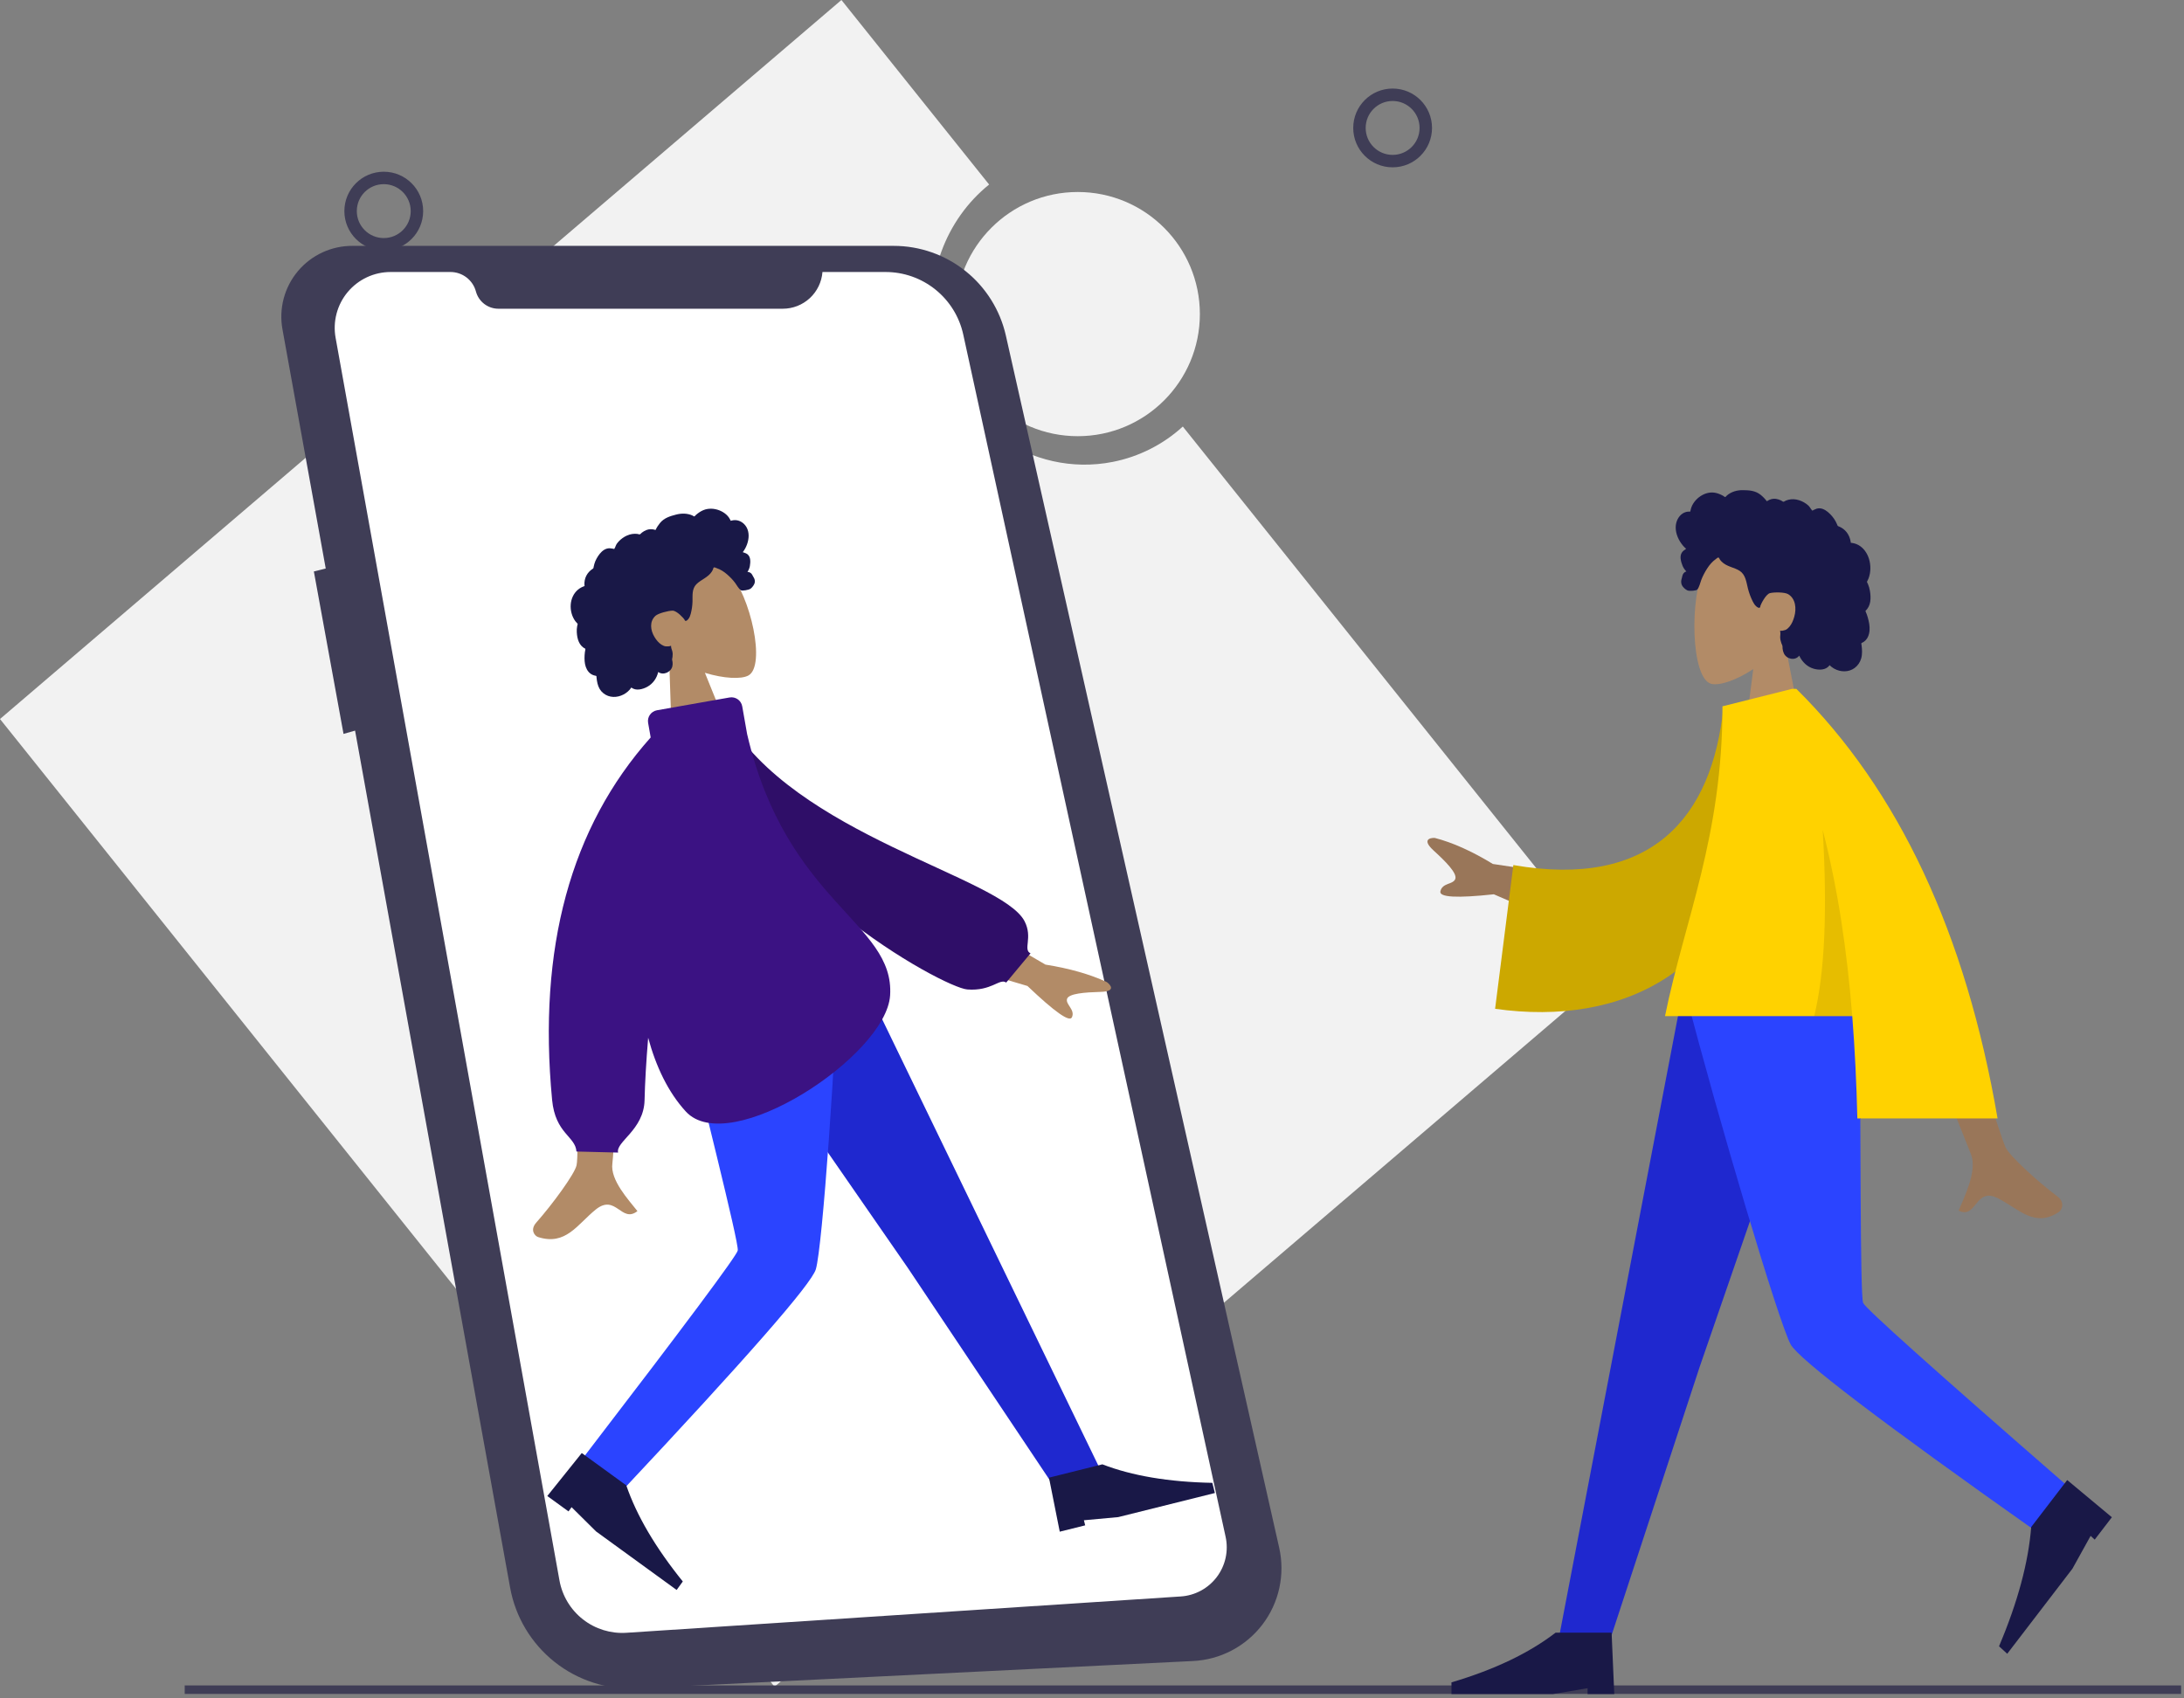 <svg width="351" height="273" viewBox="0 0 351 273" fill="none" xmlns="http://www.w3.org/2000/svg">
<rect x="0" y="0" width="351" height="273" fill="#808080" stroke="none"/>
<g clip-path="url(#clip0)">
<path d="M259.708 155.552L190.094 68.561C186.933 71.452 183.039 73.418 178.836 74.246C165.731 76.827 152.932 67.877 150.249 54.256C148.353 44.628 152.024 35.248 158.965 29.662L135.229 0L0 115.574L124.48 271.126L259.708 155.552Z" fill="#F2F2F2"/>
<path d="M29.684 271.919H350.54" stroke="#3F3D56" stroke-width="2" stroke-miterlimit="10"/>
<path d="M223.815 25.897C226.759 25.897 229.146 23.51 229.146 20.565C229.146 17.62 226.759 15.233 223.815 15.233C220.87 15.233 218.483 17.62 218.483 20.565C218.483 23.51 220.87 25.897 223.815 25.897Z" stroke="#3F3D56" stroke-width="2" stroke-miterlimit="10"/>
<path d="M294.273 180.904C297.217 180.904 299.604 178.517 299.604 175.573C299.604 172.628 297.217 170.241 294.273 170.241C291.329 170.241 288.942 172.628 288.942 175.573C288.942 178.517 291.329 180.904 294.273 180.904Z" stroke="#3F3D56" stroke-width="2" stroke-miterlimit="10"/>
<path d="M61.676 39.266C64.621 39.266 67.008 36.879 67.008 33.934C67.008 30.989 64.621 28.602 61.676 28.602C58.732 28.602 56.345 30.989 56.345 33.934C56.345 36.879 58.732 39.266 61.676 39.266Z" stroke="#3F3D56" stroke-width="2" stroke-miterlimit="10"/>
<path d="M173.21 70.113C184.049 70.113 192.836 61.326 192.836 50.487C192.836 39.649 184.049 30.862 173.21 30.862C162.372 30.862 153.585 39.649 153.585 50.487C153.585 61.326 162.372 70.113 173.21 70.113Z" fill="#F2F2F2"/>
<path d="M56.686 39.521H143.626C147.822 39.521 151.892 40.949 155.169 43.569C158.445 46.189 160.733 49.846 161.656 53.938L205.585 248.788C206.064 250.914 206.072 253.118 205.609 255.247C205.147 257.376 204.224 259.378 202.905 261.112C201.587 262.847 199.905 264.272 197.978 265.288C196.05 266.303 193.924 266.885 191.748 266.993L102.373 271.396C97.587 271.632 92.879 270.118 89.127 267.138C85.376 264.158 82.836 259.914 81.983 255.199L57.064 117.438L55.21 117.968L50.442 91.857L52.35 91.38L45.395 52.925C45.097 51.279 45.166 49.586 45.597 47.969C46.028 46.351 46.811 44.849 47.889 43.569C48.968 42.289 50.315 41.262 51.836 40.563C53.356 39.863 55.012 39.508 56.686 39.521Z" fill="#3F3D56"/>
<path d="M132.181 43.722H142.329C145.244 43.722 148.07 44.719 150.34 46.547C152.61 48.375 154.187 50.924 154.808 53.772L196.974 247.032C197.217 248.145 197.216 249.297 196.973 250.41C196.73 251.522 196.249 252.569 195.565 253.479C194.88 254.389 194.006 255.14 193.004 255.682C192.003 256.223 190.896 256.542 189.759 256.616L100.673 262.455C98.16 262.62 95.674 261.853 93.69 260.302C91.706 258.751 90.362 256.523 89.916 254.044L53.935 54.291C53.702 52.998 53.756 51.67 54.093 50.4C54.429 49.13 55.04 47.949 55.883 46.941C56.725 45.934 57.779 45.123 58.969 44.566C60.159 44.01 61.457 43.722 62.77 43.722H72.398C73.33 43.722 74.235 44.029 74.975 44.596C75.715 45.163 76.247 45.958 76.489 46.857C76.703 47.652 77.173 48.353 77.826 48.854C78.478 49.354 79.278 49.625 80.101 49.625H125.806C127.417 49.625 128.968 49.017 130.15 47.923C131.332 46.828 132.057 45.328 132.181 43.722L132.181 43.722Z" fill="white"/>
<path fill-rule="evenodd" clip-rule="evenodd" d="M107.525 105.35C105.09 103.609 103.14 101.217 102.596 98.129C101.029 89.229 113.684 88.118 117.153 91.942C120.622 95.766 123.133 107.033 120.268 108.585C119.126 109.204 116.334 109.082 113.289 108.147L117.881 119.485L108.072 121.931L107.525 105.35Z" fill="#B28B67"/>
<path fill-rule="evenodd" clip-rule="evenodd" d="M119.973 84.739C119.591 84.075 118.893 83.6 118.111 83.603C117.922 83.603 117.733 83.631 117.551 83.684C117.486 83.704 117.472 83.727 117.43 83.689C117.398 83.66 117.377 83.577 117.358 83.539C117.297 83.421 117.23 83.307 117.155 83.198C116.899 82.827 116.549 82.529 116.161 82.302C115.435 81.876 114.548 81.678 113.71 81.811C113.252 81.884 112.825 82.068 112.437 82.319C112.237 82.45 112.047 82.597 111.866 82.752C111.811 82.799 111.647 83.003 111.582 83.009C111.51 83.015 111.328 82.878 111.261 82.849C110.433 82.489 109.522 82.493 108.657 82.715C107.681 82.966 106.752 83.25 106.085 84.049C105.944 84.218 105.814 84.397 105.694 84.582C105.631 84.679 105.571 84.778 105.515 84.88C105.482 84.941 105.45 85.004 105.42 85.067C105.369 85.174 105.388 85.2 105.27 85.164C104.818 85.023 104.336 85.025 103.892 85.195C103.628 85.297 103.384 85.444 103.159 85.615C103.083 85.672 102.921 85.868 102.831 85.892C102.741 85.916 102.512 85.829 102.41 85.818C101.86 85.758 101.307 85.847 100.799 86.065C100.276 86.29 99.794 86.641 99.407 87.057C99.22 87.257 99.066 87.466 98.964 87.72C98.92 87.829 98.884 87.943 98.829 88.048C98.797 88.109 98.721 88.183 98.713 88.253C98.718 88.211 98.048 88.128 97.987 88.127C97.66 88.124 97.351 88.218 97.075 88.392C96.556 88.719 96.174 89.258 95.88 89.785C95.73 90.056 95.611 90.344 95.523 90.641C95.481 90.783 95.446 90.927 95.417 91.073C95.403 91.144 95.403 91.227 95.378 91.294C95.346 91.38 95.313 91.39 95.229 91.444C94.807 91.722 94.453 92.102 94.225 92.552C93.993 93.009 93.897 93.523 93.93 94.032C93.932 94.062 93.959 94.182 93.946 94.201C93.928 94.228 93.833 94.242 93.799 94.255C93.68 94.3 93.564 94.351 93.452 94.409C93.245 94.516 93.049 94.647 92.872 94.797C92.179 95.386 91.796 96.26 91.725 97.154C91.651 98.092 91.903 99.083 92.462 99.846C92.552 99.969 92.652 100.086 92.762 100.192C92.83 100.257 92.845 100.254 92.834 100.343C92.822 100.442 92.78 100.545 92.761 100.644C92.698 100.965 92.68 101.294 92.698 101.621C92.728 102.157 92.813 102.707 93.038 103.198C93.143 103.426 93.279 103.641 93.451 103.824C93.539 103.918 93.635 104.003 93.739 104.079C93.793 104.118 93.849 104.154 93.907 104.188C93.94 104.207 93.98 104.221 94.01 104.245C94.082 104.301 94.079 104.241 94.077 104.351C94.073 104.506 94.019 104.671 93.999 104.825C93.979 104.984 93.965 105.144 93.955 105.304C93.935 105.629 93.931 105.955 93.959 106.279C94.012 106.901 94.188 107.534 94.607 108.012C94.787 108.217 95.012 108.38 95.262 108.487C95.385 108.54 95.513 108.58 95.644 108.606C95.711 108.62 95.791 108.613 95.833 108.664C95.878 108.719 95.865 108.854 95.873 108.927C95.937 109.557 96.053 110.206 96.382 110.757C96.686 111.265 97.173 111.658 97.729 111.86C98.808 112.253 100.044 111.907 100.89 111.167C101.111 110.974 101.307 110.753 101.471 110.511C102.189 111.1 103.289 110.801 104.023 110.399C104.938 109.899 105.554 109.022 105.783 108.015C106.59 108.614 107.827 108.046 108.053 107.122C108.108 106.896 108.115 106.66 108.09 106.429C108.077 106.308 108.037 106.192 108.021 106.073C107.999 105.92 108.062 105.752 108.083 105.594C108.125 105.287 108.122 104.982 108.049 104.68C108.012 104.522 107.954 104.374 107.9 104.222C107.851 104.085 107.858 103.944 107.845 103.8C107.605 103.904 107.282 103.913 107.027 103.899C106.777 103.885 106.513 103.751 106.306 103.621C105.827 103.316 105.464 102.851 105.175 102.37C104.541 101.315 104.343 99.909 105.335 98.995C105.798 98.57 107.402 98.171 108.075 98.156C108.784 98.141 109.912 99.431 109.984 99.56C110.029 99.641 110.044 99.75 110.137 99.788C110.342 99.87 110.574 99.58 110.676 99.44C110.85 99.199 110.946 98.911 111.02 98.626C111.181 98.004 111.275 97.357 111.295 96.716C111.31 96.221 111.275 95.724 111.334 95.231C111.392 94.74 111.56 94.273 111.913 93.915C112.297 93.526 112.781 93.251 113.235 92.953C113.685 92.658 114.117 92.327 114.408 91.867C114.472 91.766 114.533 91.66 114.577 91.549C114.612 91.461 114.629 91.305 114.698 91.238C114.807 91.132 115.039 91.278 115.166 91.32C115.791 91.528 116.36 91.894 116.853 92.326C117.344 92.755 117.765 93.181 118.15 93.701C118.436 94.086 118.685 94.609 119.087 94.883C119.266 95.006 120.333 94.841 120.636 94.62C120.939 94.398 121.229 93.947 121.286 93.695C121.345 93.437 121.31 93.179 121.198 92.941C121.132 92.8 121.039 92.678 120.97 92.541C120.912 92.426 120.859 92.317 120.772 92.221C120.607 92.038 120.377 91.934 120.13 91.928C120.316 91.646 120.449 91.331 120.513 91C120.579 90.656 120.607 90.251 120.557 89.905C120.517 89.623 120.403 89.349 120.194 89.15C119.974 88.942 119.654 88.85 119.374 88.756C119.671 88.375 119.9 87.945 120.063 87.491C120.379 86.608 120.454 85.577 119.973 84.739Z" fill="#191847"/>
<path fill-rule="evenodd" clip-rule="evenodd" d="M113.266 156.677L145.882 203.775L169.211 238.666L177.065 236.707L135.612 151.105L113.266 156.677Z" fill="#1F28CF"/>
<path fill-rule="evenodd" clip-rule="evenodd" d="M108.41 157.887C112.644 175.782 118.788 199.764 118.567 201.001C118.42 201.825 110.206 212.845 93.925 234.063L99.69 239.937C119.924 218.377 130.399 206.407 131.116 204.028C132.19 200.46 134.35 169.549 134.927 151.276L108.41 157.887Z" fill="#2B44FF"/>
<path fill-rule="evenodd" clip-rule="evenodd" d="M87.958 240.47L93.498 233.562L100.654 238.761C102.315 243.611 105.342 248.761 109.736 254.209L108.745 255.573L95.796 246.164L91.861 242.264L91.366 242.946L87.958 240.47Z" fill="#191847"/>
<path fill-rule="evenodd" clip-rule="evenodd" d="M170.317 246.204L168.586 237.519L177.169 235.379C181.951 237.226 187.842 238.217 194.84 238.353L195.248 239.988L179.717 243.86L174.2 244.367L174.404 245.185L170.317 246.204Z" fill="#191847"/>
<path fill-rule="evenodd" clip-rule="evenodd" d="M286.783 102.971C288.76 100.431 290.098 97.317 289.874 93.829C289.23 83.778 276.451 85.989 273.965 91.062C271.479 96.135 271.775 109.003 274.987 109.91C276.269 110.271 278.998 109.385 281.776 107.552L280.032 121.058H290.327L286.783 102.971Z" fill="#B28B67"/>
<path fill-rule="evenodd" clip-rule="evenodd" d="M269.404 84.029C269.618 83.209 270.191 82.506 270.964 82.298C271.151 82.247 271.345 82.227 271.538 82.236C271.607 82.239 271.626 82.26 271.658 82.207C271.682 82.168 271.683 82.072 271.693 82.026C271.724 81.883 271.762 81.741 271.809 81.603C271.971 81.132 272.243 80.715 272.57 80.364C273.183 79.708 274.011 79.255 274.871 79.173C275.342 79.128 275.809 79.212 276.254 79.379C276.485 79.466 276.708 79.574 276.926 79.694C276.991 79.73 277.204 79.906 277.269 79.894C277.342 79.882 277.488 79.684 277.547 79.635C278.277 79.022 279.178 78.78 280.087 78.788C281.113 78.796 282.101 78.852 282.957 79.537C283.138 79.682 283.311 79.841 283.475 80.008C283.562 80.096 283.645 80.187 283.725 80.282C283.774 80.34 283.82 80.398 283.866 80.459C283.942 80.561 283.93 80.594 284.037 80.523C284.449 80.249 284.927 80.121 285.407 80.186C285.693 80.224 285.97 80.318 286.234 80.442C286.324 80.484 286.532 80.651 286.627 80.653C286.722 80.654 286.927 80.499 287.025 80.46C287.553 80.246 288.122 80.193 288.678 80.292C289.25 80.394 289.813 80.644 290.298 80.99C290.531 81.156 290.735 81.34 290.898 81.587C290.969 81.694 291.033 81.807 291.113 81.906C291.16 81.964 291.253 82.023 291.278 82.097C291.263 82.053 291.904 81.782 291.964 81.765C292.287 81.673 292.615 81.691 292.931 81.805C293.524 82.019 294.035 82.499 294.455 82.991C294.67 83.243 294.859 83.522 295.019 83.82C295.096 83.962 295.166 84.109 295.23 84.259C295.261 84.331 295.282 84.422 295.323 84.487C295.375 84.571 295.411 84.573 295.507 84.61C295.992 84.796 296.435 85.112 296.773 85.538C297.114 85.969 297.335 86.5 297.428 87.059C297.433 87.092 297.437 87.229 297.454 87.246C297.478 87.271 297.576 87.26 297.613 87.265C297.741 87.281 297.868 87.306 297.994 87.338C298.225 87.398 298.45 87.486 298.662 87.602C299.492 88.051 300.085 88.894 300.376 89.842C300.68 90.837 300.675 91.977 300.311 92.953C300.252 93.111 300.182 93.264 300.1 93.409C300.049 93.498 300.033 93.498 300.066 93.591C300.102 93.695 300.169 93.796 300.213 93.897C300.354 94.228 300.453 94.579 300.515 94.937C300.618 95.525 300.669 96.143 300.568 96.735C300.521 97.01 300.439 97.279 300.314 97.524C300.25 97.649 300.176 97.768 300.092 97.877C300.048 97.934 300.002 97.989 299.953 98.04C299.926 98.07 299.889 98.096 299.866 98.129C299.808 98.21 299.796 98.144 299.826 98.263C299.867 98.429 299.961 98.593 300.019 98.755C300.078 98.922 300.132 99.091 300.181 99.261C300.28 99.607 300.364 99.959 300.417 100.317C300.518 101.004 300.5 101.736 300.203 102.367C300.076 102.637 299.894 102.874 299.673 103.058C299.565 103.148 299.448 103.225 299.325 103.289C299.262 103.322 299.182 103.336 299.153 103.403C299.122 103.475 299.168 103.617 299.178 103.698C299.27 104.397 299.315 105.131 299.126 105.816C298.951 106.447 298.566 107.004 298.066 107.372C297.097 108.088 295.791 108.048 294.772 107.475C294.507 107.325 294.258 107.14 294.037 106.921C293.472 107.753 292.311 107.727 291.487 107.49C290.46 107.195 289.635 106.412 289.16 105.385C288.511 106.25 287.148 105.97 286.698 105.031C286.587 104.801 286.522 104.547 286.49 104.291C286.473 104.156 286.484 104.02 286.471 103.887C286.455 103.716 286.351 103.551 286.291 103.386C286.175 103.065 286.102 102.734 286.099 102.388C286.098 102.207 286.119 102.031 286.134 101.852C286.148 101.691 286.108 101.54 286.084 101.381C286.348 101.429 286.669 101.351 286.917 101.267C287.161 101.185 287.389 100.969 287.561 100.771C287.96 100.313 288.204 99.712 288.371 99.114C288.737 97.801 288.587 96.226 287.381 95.505C286.819 95.17 285.136 95.171 284.466 95.337C283.763 95.511 282.965 97.211 282.926 97.371C282.902 97.47 282.914 97.592 282.831 97.658C282.648 97.803 282.348 97.551 282.213 97.427C281.981 97.213 281.816 96.928 281.672 96.639C281.36 96.01 281.108 95.335 280.93 94.647C280.793 94.115 280.705 93.568 280.526 93.05C280.348 92.535 280.066 92.075 279.629 91.783C279.154 91.466 278.608 91.299 278.086 91.099C277.569 90.902 277.06 90.66 276.659 90.241C276.571 90.149 276.485 90.051 276.414 89.942C276.358 89.856 276.303 89.692 276.217 89.638C276.084 89.553 275.891 89.773 275.776 89.853C275.209 90.247 274.737 90.796 274.356 91.396C273.977 91.993 273.666 92.567 273.413 93.234C273.226 93.728 273.109 94.361 272.779 94.766C272.632 94.947 271.538 95.056 271.183 94.899C270.829 94.741 270.432 94.331 270.313 94.074C270.191 93.811 270.162 93.522 270.214 93.234C270.244 93.064 270.307 92.906 270.341 92.74C270.37 92.6 270.396 92.468 270.458 92.34C270.576 92.097 270.777 91.923 271.02 91.85C270.767 91.595 270.558 91.29 270.413 90.95C270.263 90.595 270.135 90.165 270.099 89.776C270.07 89.46 270.115 89.133 270.273 88.862C270.439 88.578 270.732 88.392 270.986 88.214C270.598 87.882 270.266 87.478 269.993 87.031C269.463 86.162 269.135 85.066 269.404 84.029Z" fill="#191847"/>
<path fill-rule="evenodd" clip-rule="evenodd" d="M293.755 160.052L273.129 219.806L258.673 263.848H250.429L270.302 160.052L293.755 160.052Z" fill="#1F28CF"/>
<path fill-rule="evenodd" clip-rule="evenodd" d="M298.852 160.052C299.076 180.555 298.914 208.159 299.437 209.437C299.785 210.289 310.617 219.996 331.932 238.56L327.683 246.471C302.377 228.602 289.077 218.478 287.783 216.097C285.842 212.527 276.092 179.667 271.019 160.052H298.852Z" fill="#2B44FF"/>
<path fill-rule="evenodd" clip-rule="evenodd" d="M339.407 243.883L332.231 237.903L326.441 245.458C325.995 251.154 324.273 257.542 321.273 264.622L322.588 265.829L333.066 252.158L335.993 246.877L336.65 247.48L339.407 243.883Z" fill="#191847"/>
<path fill-rule="evenodd" clip-rule="evenodd" d="M259.437 272.304L259.008 262.44H250C245.729 265.728 240.152 268.39 233.27 270.425V272.304H249.571L255.148 271.364V272.304H259.437Z" fill="#191847"/>
<path fill-rule="evenodd" clip-rule="evenodd" d="M256.865 141.406L239.928 138.876C236.54 136.813 233.423 135.416 230.578 134.686C229.777 134.66 228.503 134.979 230.401 136.711C232.298 138.443 234.224 140.36 233.886 141.284C233.548 142.209 231.783 141.865 231.49 143.286C231.296 144.234 234.16 144.388 240.083 143.749L253.826 149.714L256.865 141.406ZM310.069 145.698L300.676 145.737C310.976 171.115 316.346 184.402 316.788 185.599C317.78 188.292 315.68 192.394 314.781 194.599C317.707 196.032 317.395 190.724 321.086 192.604C324.454 194.32 327.017 197.429 330.909 194.799C331.387 194.476 331.911 193.259 330.644 192.308C327.488 189.938 322.94 185.791 322.325 184.426C321.487 182.565 317.402 169.655 310.069 145.698Z" fill="#997659"/>
<path fill-rule="evenodd" clip-rule="evenodd" d="M284.341 113.077L276.986 113.613C275.175 131.555 265.309 142.888 243.219 139.051L240.285 162.156C260.931 165.078 279.037 156.028 282.748 131.524C283.708 125.181 284.467 118.58 284.341 113.077Z" fill="#CCA800"/>
<path fill-rule="evenodd" clip-rule="evenodd" d="M287.968 110.739L276.825 113.533C276.825 134.518 270.72 147.906 267.589 163.334H297.683C298.107 168.666 298.367 174.145 298.503 179.773H321.037C315.93 150.026 305.153 127.012 288.704 110.732H287.974L287.968 110.739Z" fill="#FFD200"/>
<path fill-rule="evenodd" clip-rule="evenodd" d="M292.935 133.393C293.711 146.469 293.254 156.448 291.567 163.33H297.683C296.843 152.769 295.362 142.79 292.935 133.393L292.935 133.393Z" fill="black" fill-opacity="0.1"/>
<path fill-rule="evenodd" clip-rule="evenodd" d="M153.019 146.29L168.014 155.049C171.896 155.671 175.184 156.607 177.876 157.857C178.532 158.339 179.371 159.367 176.869 159.437C174.368 159.507 171.74 159.693 171.486 160.576C171.233 161.458 172.841 162.312 172.269 163.527C171.887 164.337 169.507 162.657 165.127 158.487L150.741 154.22L153.019 146.29ZM91.386 150.346L100.718 148.057C99.353 172.833 98.587 185.818 98.419 187.012C98.043 189.699 101.055 192.898 102.445 194.674C99.865 196.697 98.975 191.808 95.737 194.426C92.781 196.815 90.94 200.267 86.483 198.847C85.935 198.672 85.14 197.699 86.182 196.523C88.779 193.594 92.356 188.709 92.658 187.319C93.069 185.424 92.645 173.1 91.386 150.346Z" fill="#B28B67"/>
<path fill-rule="evenodd" clip-rule="evenodd" d="M113.201 116.819L116.725 115.269C127.637 134.324 160.919 140.869 164.66 148.077C166.031 150.72 164.363 152.645 165.621 153.241L161.709 157.937C160.663 157.194 159.365 159.354 155.452 159.045C151.539 158.736 119.254 141.094 113.201 116.819Z" fill="#2F0E68"/>
<path fill-rule="evenodd" clip-rule="evenodd" d="M120.073 117.998C126.416 145.246 143.832 148.258 143.052 160.018C142.408 169.729 117.194 186.282 110.216 178.66C107.392 175.575 105.438 171.479 104.169 166.812C103.846 170.721 103.653 174.065 103.591 176.843C103.483 181.636 98.908 183.535 99.339 185.264L92.645 185.096C92.484 182.642 89.246 182.234 88.73 176.79C86.415 152.396 91.696 132.979 104.573 118.538L104.162 116.203C103.993 115.248 104.631 114.338 105.585 114.169L117.253 112.112C118.207 111.944 119.118 112.581 119.286 113.536L120.073 117.998Z" fill="#3B1283"/>
</g>
<defs>
<clipPath id="clip0">
<rect width="350.54" height="272.28" fill="white"/>
</clipPath>
</defs>
</svg>
